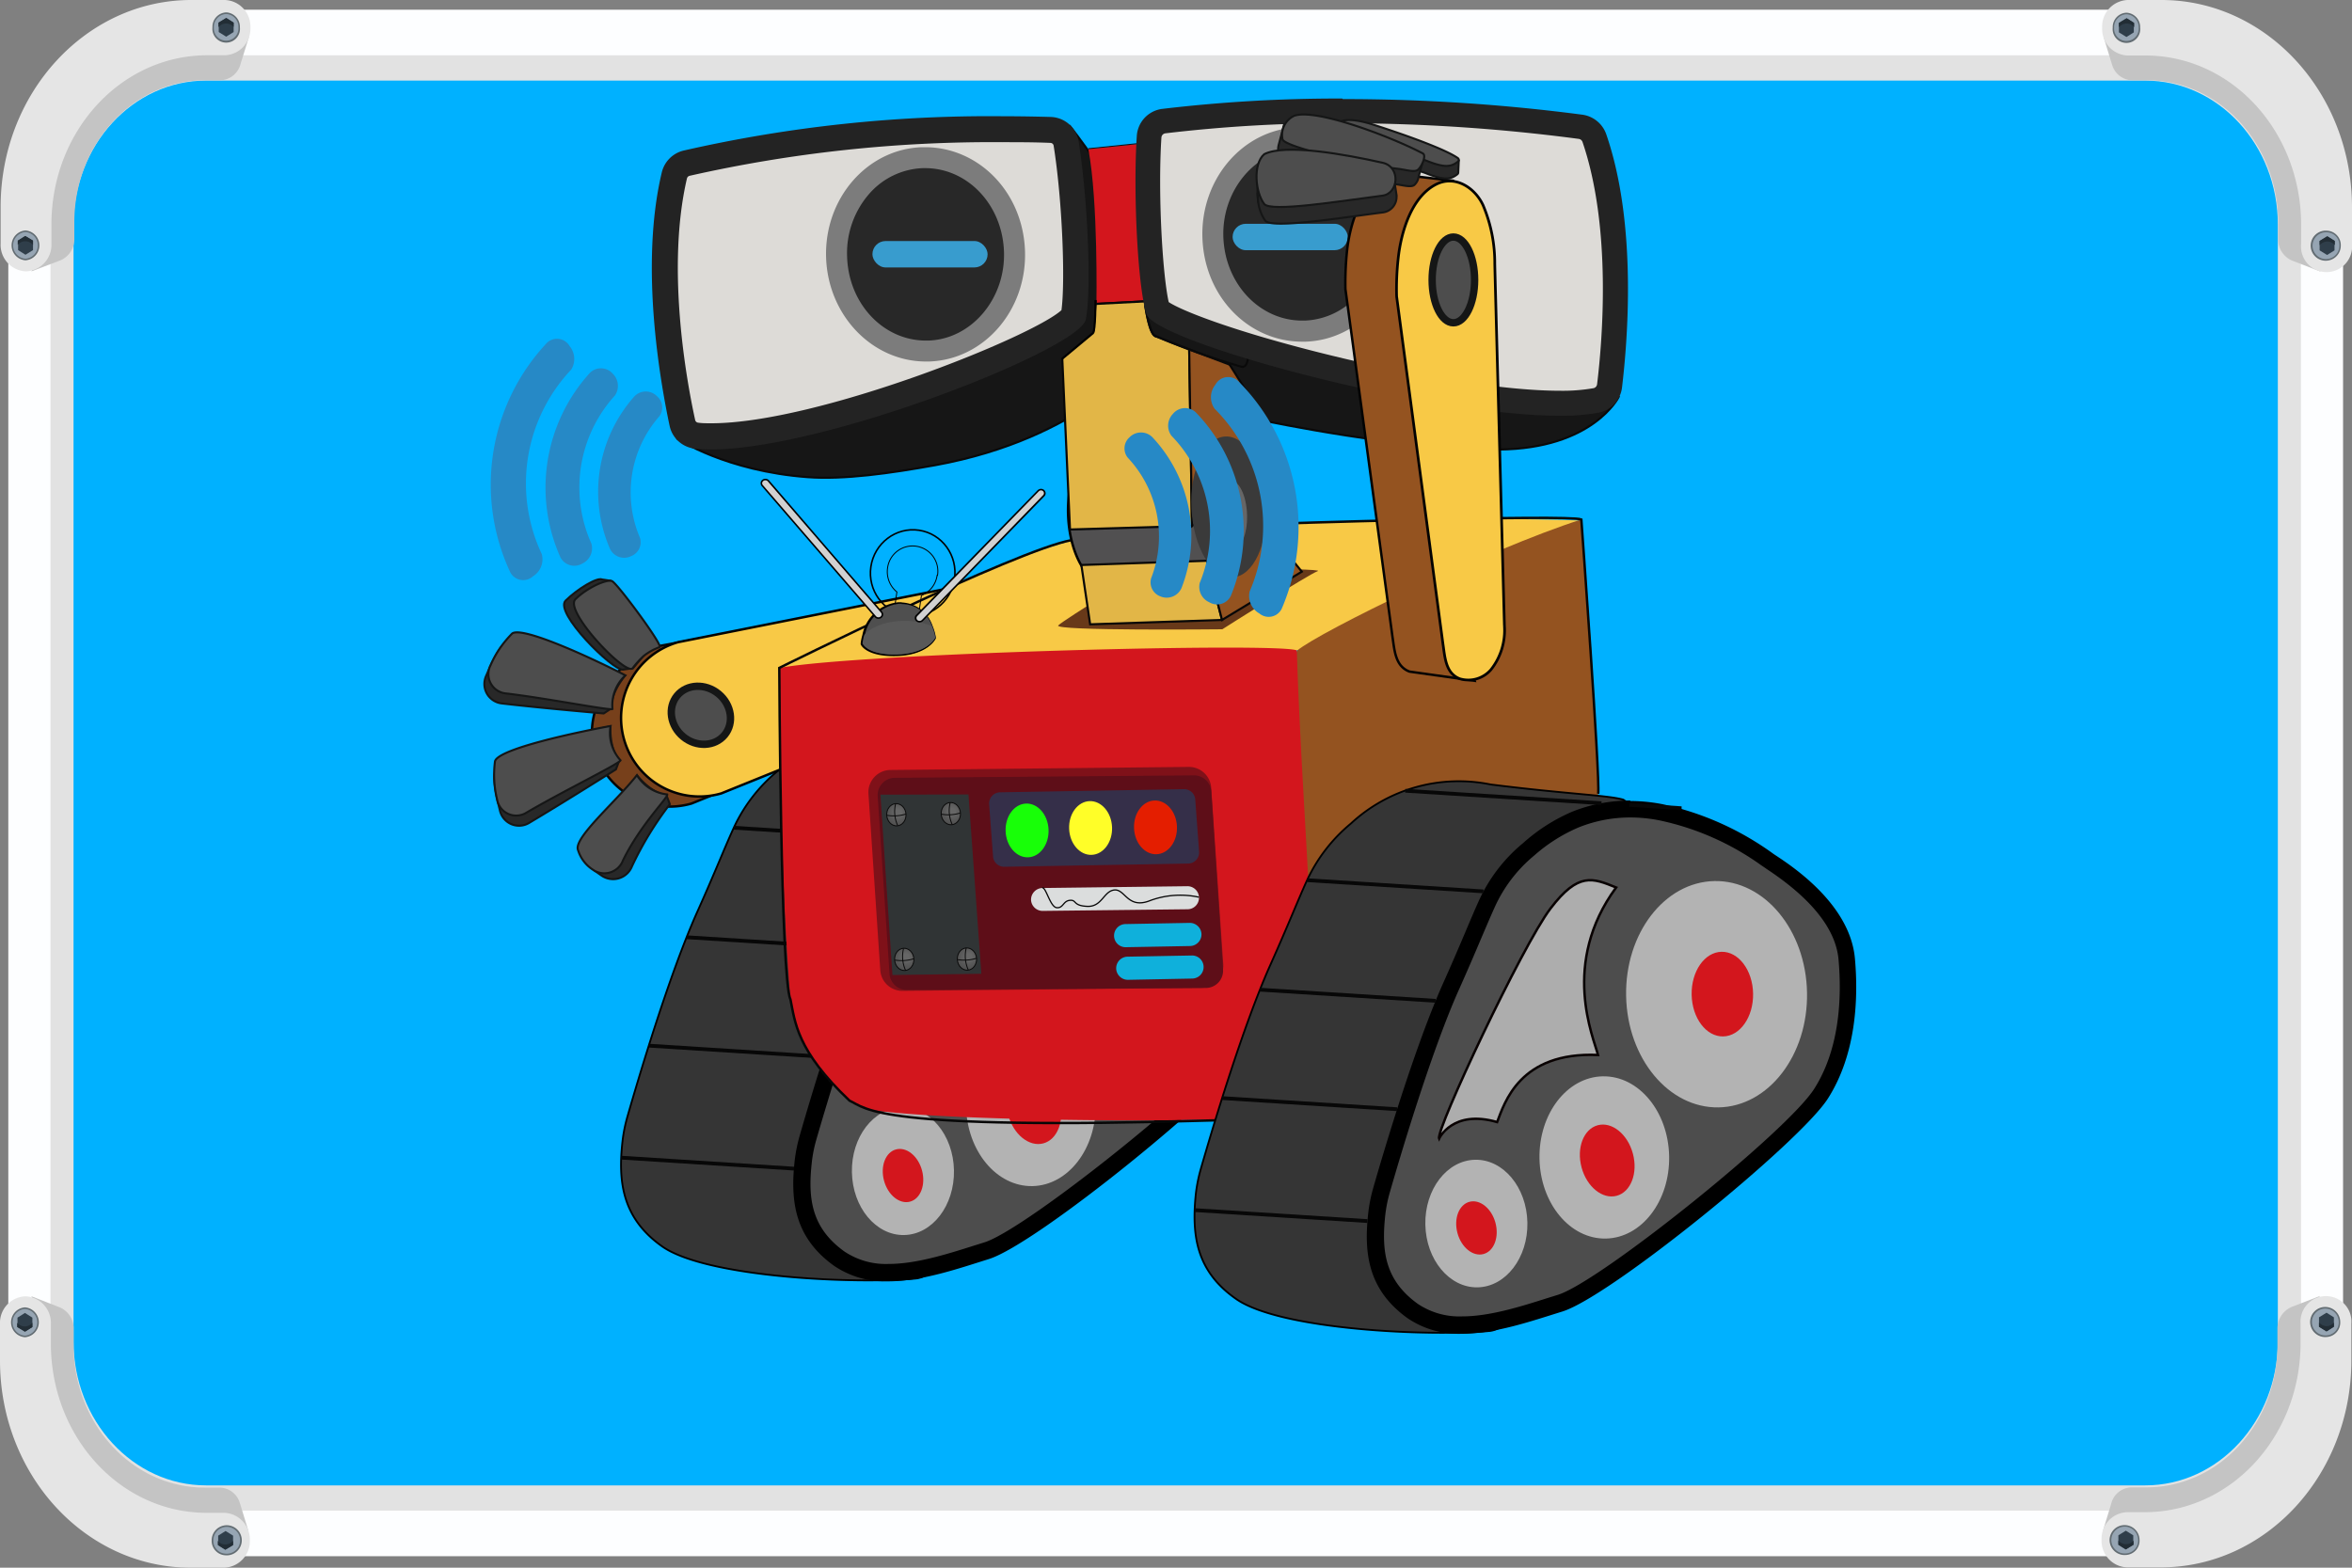 <svg id="Layer_1" data-name="Layer 1" xmlns="http://www.w3.org/2000/svg" xmlns:xlink="http://www.w3.org/1999/xlink" viewBox="0 0 300 200"><rect x="0" y="0" width="300" height="200" fill="#808080" stroke="none"/><defs><style>.cls-1{fill:#00b1ff;}.cls-2{fill:#e2e2e2;}.cls-3{fill:#fdfeff;}.cls-4{fill:#41b9fa;}.cls-5{fill:#c4c4c4;}.cls-6{fill:#e5e5e5;}.cls-7{fill:#626c72;}.cls-8{fill:#96a5b3;}.cls-9{fill:#2f3e4a;}.cls-10{fill:#222d35;}.cls-11{fill:#353535;stroke-width:0.23px;}.cls-11,.cls-25,.cls-27,.cls-35,.cls-58,.cls-59{stroke:#000;}.cls-11,.cls-25,.cls-27{stroke-linejoin:round;}.cls-12,.cls-20,.cls-21{fill:#4d4d4d;}.cls-13{fill:#b3b3b3;}.cls-14{fill:#d3161d;}.cls-15{fill:#adadad;stroke:#080000;stroke-width:0.31px;}.cls-15,.cls-16,.cls-17,.cls-18,.cls-19,.cls-20,.cls-21,.cls-26,.cls-28,.cls-30,.cls-31,.cls-35,.cls-39,.cls-49,.cls-50,.cls-51,.cls-52,.cls-53,.cls-54,.cls-56,.cls-57,.cls-58,.cls-59,.cls-63{stroke-miterlimit:10;}.cls-16,.cls-31,.cls-35,.cls-39,.cls-50,.cls-54,.cls-58,.cls-59,.cls-63{fill:none;}.cls-16,.cls-17,.cls-28,.cls-30,.cls-39,.cls-54{stroke:#070707;}.cls-16{stroke-width:0.48px;}.cls-17{fill:#77401b;}.cls-17,.cls-18,.cls-39,.cls-56{stroke-width:0.31px;}.cls-18,.cls-22,.cls-57{fill:#f8c946;}.cls-18,.cls-56,.cls-57{stroke:#020202;}.cls-19,.cls-36{fill:#282828;}.cls-19,.cls-20,.cls-21{stroke:#151616;}.cls-19,.cls-20{stroke-width:0.26px;}.cls-21{stroke-width:0.94px;}.cls-23{fill:#683919;}.cls-24,.cls-30,.cls-56{fill:#945320;}.cls-25{fill:#515051;stroke-width:0.31px;}.cls-26,.cls-29{fill:#161616;}.cls-26,.cls-31,.cls-49,.cls-50,.cls-51,.cls-52,.cls-53,.cls-63{stroke:#0a0a0a;}.cls-26,.cls-27,.cls-28,.cls-30,.cls-31,.cls-35{stroke-width:0.27px;}.cls-27{fill:#8e8a8b;}.cls-28{fill:#e2b647;}.cls-32{fill:#dddbd7;}.cls-33{fill:#232323;}.cls-34{fill:#3a3a3a;}.cls-37{fill:#7c7c7c;}.cls-38{fill:#666;}.cls-40{fill:#7f1119;}.cls-41{fill:#5e0e18;}.cls-42{fill:#352f49;}.cls-43{fill:#e41e00;}.cls-44{fill:#fffe28;}.cls-45{fill:#18ff08;}.cls-46{fill:#dbdddd;}.cls-47{fill:#0fb0db;}.cls-48{fill:#303435;}.cls-49,.cls-50,.cls-51,.cls-52,.cls-53{stroke-width:0.12px;}.cls-49{fill:url(#radial-gradient);}.cls-51{fill:url(#radial-gradient-2);}.cls-52{fill:url(#radial-gradient-3);}.cls-53{fill:url(#radial-gradient-4);}.cls-54{stroke-width:0.16px;}.cls-55{fill:#389cce;}.cls-57{stroke-width:0.34px;}.cls-58{stroke-width:0.2px;}.cls-59{stroke-width:0.12px;}.cls-60{fill:#4f4f4f;}.cls-61{fill:#595959;}.cls-62{fill:#d1d1d1;}.cls-63{stroke-width:0.12px;}.cls-64{fill:#2689c6;}</style><radialGradient id="radial-gradient" cx="135.79" cy="44.41" r="1.97" gradientTransform="matrix(-0.97, 0, 0, 0.97, 246.29, 60.6)" gradientUnits="userSpaceOnUse"><stop offset="0.2" stop-color="#666"/><stop offset="0.57" stop-color="#585858"/><stop offset="1" stop-color="#4d4d4d"/></radialGradient><radialGradient id="radial-gradient-2" cx="127.81" cy="63.91" r="1.97" gradientTransform="matrix(-0.97, 0, 0, 0.97, 247.53, 60.04)" xlink:href="#radial-gradient"/><radialGradient id="radial-gradient-3" cx="136.02" cy="63.43" r="1.97" gradientTransform="matrix(-0.97, 0, 0, 0.97, 247.52, 60.58)" xlink:href="#radial-gradient"/><radialGradient id="radial-gradient-4" cx="128.65" cy="44.74" r="1.97" gradientTransform="matrix(-0.97, 0, 0, 0.97, 246.29, 60.14)" xlink:href="#radial-gradient"/></defs><title>wait</title><path class="cls-1" d="M26.28,192.56c-10.87,0-19.72-9.61-19.72-21.42V28.64c0-11.82,8.85-21.43,19.72-21.43H273.65c10.87,0,19.71,9.61,19.71,21.43v142.5c0,11.81-8.84,21.42-19.71,21.42Z"/><path class="cls-2" d="M273.64,10.28c9.32,0,16.9,8.23,16.9,18.36v142.5c0,10.12-7.58,18.36-16.9,18.36H26.28c-9.32,0-16.9-8.24-16.9-18.36V28.64c0-10.13,7.58-18.36,16.9-18.36H273.64m0-6.13H26.28c-12.43,0-22.54,11-22.54,24.49v142.5c0,13.5,10.11,24.49,22.54,24.49H273.64c12.43,0,22.54-11,22.54-24.49V28.64c0-13.51-10.11-24.49-22.54-24.49"/><path class="cls-3" d="M273.65,1.24H26.28c-13.87,0-25.22,12.33-25.22,27.4v142.5c0,15.07,11.35,27.4,25.22,27.4H273.65c13.86,0,25.21-12.33,25.21-27.4V28.64c0-15.07-11.35-27.4-25.21-27.4m19.85,169.9a22.4,22.4,0,0,1-5.83,15.23,19,19,0,0,1-14,6.35H26.28a19,19,0,0,1-14-6.35,22.36,22.36,0,0,1-5.84-15.23V28.64A22.37,22.37,0,0,1,12.26,13.4a18.94,18.94,0,0,1,14-6.34H273.65a19,19,0,0,1,14,6.34,22.41,22.41,0,0,1,5.83,15.24Z"/><path class="cls-4" d="M30.73,8a3.52,3.52,0,0,1-.13.43Z"/><path class="cls-5" d="M31.76,4.7,30.73,8l-.13.43h0a2.74,2.74,0,0,1-2.51,1.81h-1.9C17,10.22,9.48,18.35,9.48,28.37v2.07a2.92,2.92,0,0,1-2,2.86h0L4,34.62l1-1.89a1.89,1.89,0,0,1-.2-.2A3.1,3.1,0,0,1,4,30.44V26.5C4,14.23,13.17,4.29,24.47,4.29h3.62A2.71,2.71,0,0,1,30.4,5.68Z"/><path class="cls-6" d="M31.94,3.52h0A3.39,3.39,0,0,1,28.7,7.05H26.44c-11,0-19.88,9.67-19.88,21.6V31.1a3.38,3.38,0,0,1-3.24,3.52A3.38,3.38,0,0,1,.08,31.1V26.42C.08,11.83,11,0,24.39,0H28.7a3.39,3.39,0,0,1,3.24,3.52"/><path class="cls-7" d="M3.25,29.4a1.91,1.91,0,0,1,0,3.81,1.91,1.91,0,0,1,0-3.81"/><path class="cls-8" d="M3.25,29.6a1.71,1.71,0,0,1,0,3.41,1.71,1.71,0,0,1,0-3.41"/><polygon class="cls-9" points="4.21 30.7 4.21 31.91 3.25 32.5 2.31 31.91 2.31 30.7 3.25 30.11 4.21 30.7"/><path class="cls-10" d="M4.21,30.7v.55a1.31,1.31,0,0,0-1-.47,1.2,1.2,0,0,0-.95.47V30.7l.94-.59Z"/><path class="cls-7" d="M28.85,1.58A1.84,1.84,0,0,1,30.6,3.49a1.76,1.76,0,1,1-3.5,0,1.84,1.84,0,0,1,1.75-1.91"/><path class="cls-8" d="M28.85,1.79a1.63,1.63,0,0,1,1.56,1.7,1.57,1.57,0,1,1-3.13,0,1.64,1.64,0,0,1,1.57-1.7"/><polygon class="cls-9" points="29.8 2.89 29.8 4.09 28.85 4.68 27.9 4.09 27.9 2.89 28.85 2.3 29.8 2.89"/><path class="cls-10" d="M29.8,2.89v.54A1.34,1.34,0,0,0,28.86,3a1.26,1.26,0,0,0-1,.47V2.89l1-.6Z"/><path class="cls-5" d="M268.32,4.73l1,3.28.14.43h0a2.72,2.72,0,0,0,2.51,1.8h1.9c9.23,0,16.71,8.13,16.71,18.16v2.06a2.94,2.94,0,0,0,2,2.87h0l3.41,1.32-1-1.9a1.21,1.21,0,0,0,.2-.19,3.07,3.07,0,0,0,.8-2.1V26.54c0-12.27-9.15-22.21-20.44-22.21H272a2.68,2.68,0,0,0-2.31,1.38Z"/><path class="cls-6" d="M268.13,3.56h0a3.39,3.39,0,0,0,3.25,3.52h2.26c11,0,19.87,9.67,19.87,21.6v2.46a3.26,3.26,0,1,0,6.49,0V26.46C300,11.86,289.11,0,275.69,0h-4.31a3.39,3.39,0,0,0-3.25,3.52"/><path class="cls-7" d="M296.82,29.43a1.92,1.92,0,1,0,1.75,1.91,1.84,1.84,0,0,0-1.75-1.91"/><path class="cls-8" d="M296.82,29.64a1.71,1.71,0,1,0,1.57,1.7,1.63,1.63,0,0,0-1.57-1.7"/><polygon class="cls-9" points="295.87 30.74 295.87 31.94 296.82 32.53 297.77 31.94 297.77 30.74 296.82 30.15 295.87 30.74"/><path class="cls-10" d="M295.87,30.74v.54a1.38,1.38,0,0,1,.94-.47,1.26,1.26,0,0,1,1,.47v-.54l-.95-.6Z"/><path class="cls-7" d="M271.23,1.62a1.83,1.83,0,0,0-1.75,1.91,1.76,1.76,0,1,0,3.5,0,1.84,1.84,0,0,0-1.75-1.91"/><path class="cls-8" d="M271.23,1.82a1.64,1.64,0,0,0-1.57,1.71,1.57,1.57,0,1,0,3.13,0,1.64,1.64,0,0,0-1.56-1.71"/><polygon class="cls-9" points="270.27 2.92 270.27 4.13 271.23 4.72 272.17 4.13 272.17 2.92 271.23 2.33 270.27 2.92"/><path class="cls-10" d="M270.27,2.93v.54a1.31,1.31,0,0,1,1-.47,1.2,1.2,0,0,1,.95.47V2.93l-.94-.6Z"/><path class="cls-5" d="M31.68,195.3l-1-3.28-.14-.43h0A2.73,2.73,0,0,0,28,189.78h-1.9c-9.23,0-16.71-8.13-16.71-18.15v-2.07a2.92,2.92,0,0,0-2-2.86h0L4,165.37l1,1.9a1.26,1.26,0,0,0-.2.2,3,3,0,0,0-.8,2.09v3.94c0,12.27,9.15,22.21,20.44,22.21H28a2.69,2.69,0,0,0,2.31-1.39Z"/><path class="cls-6" d="M31.87,196.48h0A3.4,3.4,0,0,0,28.62,193H26.36c-11,0-19.87-9.67-19.87-21.6V168.9a3.39,3.39,0,0,0-3.25-3.52A3.38,3.38,0,0,0,0,168.9v4.68C0,188.17,10.89,200,24.31,200h4.31a3.4,3.4,0,0,0,3.25-3.52"/><path class="cls-7" d="M3.18,170.6a1.91,1.91,0,0,0,0-3.81,1.91,1.91,0,0,0,0,3.81"/><path class="cls-8" d="M3.18,170.4a1.71,1.71,0,0,0,0-3.41,1.71,1.71,0,0,0,0,3.41"/><polygon class="cls-9" points="4.13 169.3 4.13 168.1 3.18 167.5 2.23 168.1 2.23 169.3 3.18 169.89 4.13 169.3"/><path class="cls-10" d="M4.13,169.3v-.55a1.28,1.28,0,0,1-.94.47,1.22,1.22,0,0,1-1-.47v.55l1,.59Z"/><path class="cls-7" d="M28.77,198.42A1.92,1.92,0,1,0,27,196.51a1.84,1.84,0,0,0,1.75,1.91"/><path class="cls-8" d="M28.77,198.21a1.71,1.71,0,1,0-1.56-1.7,1.64,1.64,0,0,0,1.56,1.7"/><polygon class="cls-9" points="29.73 197.11 29.73 195.91 28.77 195.32 27.83 195.91 27.83 197.11 28.77 197.7 29.73 197.11"/><path class="cls-10" d="M29.73,197.11v-.54a1.38,1.38,0,0,1-.95.47,1.23,1.23,0,0,1-1-.47v.54l.94.6Z"/><path class="cls-5" d="M268.24,195.27l1-3.28.13-.44h0a2.74,2.74,0,0,1,2.51-1.8h1.9c9.23,0,16.71-8.13,16.71-18.16v-2.06a3,3,0,0,1,2-2.87h0l3.41-1.32-1,1.9a1.8,1.8,0,0,1,.2.19,3.12,3.12,0,0,1,.8,2.1v3.93c0,12.27-9.15,22.21-20.44,22.21h-3.63a2.7,2.7,0,0,1-2.31-1.38Z"/><path class="cls-6" d="M268.06,196.44h0a3.38,3.38,0,0,1,3.24-3.52h2.26c11,0,19.88-9.67,19.88-21.6v-2.46a3.25,3.25,0,1,1,6.48,0v4.69c0,14.59-10.88,26.41-24.31,26.41H271.3a3.38,3.38,0,0,1-3.24-3.52"/><path class="cls-7" d="M296.75,170.57a1.92,1.92,0,1,1,1.75-1.91,1.84,1.84,0,0,1-1.75,1.91"/><path class="cls-8" d="M296.75,170.36a1.71,1.71,0,1,1,1.56-1.7,1.64,1.64,0,0,1-1.56,1.7"/><polygon class="cls-9" points="295.79 169.26 295.79 168.06 296.75 167.47 297.69 168.06 297.69 169.26 296.75 169.85 295.79 169.26"/><path class="cls-10" d="M295.79,169.26v-.54a1.38,1.38,0,0,0,.95.47,1.23,1.23,0,0,0,.95-.47v.54l-.94.6Z"/><path class="cls-7" d="M271.15,198.38a1.91,1.91,0,1,1,1.75-1.91,1.83,1.83,0,0,1-1.75,1.91"/><path class="cls-8" d="M271.15,198.18a1.71,1.71,0,1,1,1.57-1.71,1.64,1.64,0,0,1-1.57,1.71"/><polygon class="cls-9" points="270.2 197.07 270.2 195.87 271.15 195.28 272.1 195.87 272.1 197.07 271.15 197.67 270.2 197.07"/><path class="cls-10" d="M270.2,197.08v-.55a1.28,1.28,0,0,0,.94.47,1.22,1.22,0,0,0,1-.47v.55l-1,.59Z"/><path class="cls-11" d="M79.4,145.61a19.23,19.23,0,0,1,.66-3.26c1.28-4.46,5.27-18,8.92-26.11,2.15-4.79,3.44-8.07,4.56-10.52a20.49,20.49,0,0,1,5.62-7.33,20.24,20.24,0,0,1,17.83-5c9.78,1.23,15,1.37,16.94,2,1.89,1.26,10.06,9.67,10.68,16.84.45,5.17.12,12.23-3.45,17.83s-17.94,32.43-24.35,33.05c-7.47.73-26.71-.1-32.37-4.11C79.37,155.41,78.82,150.77,79.4,145.61Z"/><path class="cls-12" d="M113.34,162.33a10.5,10.5,0,0,1-6.28-1.8c-4.59-3.25-5.16-7.3-4.59-12.38a18.47,18.47,0,0,1,.62-3.08c1.16-4,5.22-17.82,8.87-26,1.19-2.65,2.13-4.88,2.89-6.68.64-1.48,1.17-2.74,1.67-3.84a19.5,19.5,0,0,1,5.32-6.93,21.92,21.92,0,0,1,6-3.78,18.74,18.74,0,0,1,7-1.35,19.27,19.27,0,0,1,3.93.4,35.43,35.43,0,0,1,13.31,5.87l.72.48c6,4,9.27,8.16,9.64,12.39.42,4.82.19,11.72-3.29,17.16-3.66,5.73-27.61,25-33.28,26.72l-1.3.41C121,161.06,117,162.33,113.34,162.33Z"/><path d="M134.84,97.61h0a18.7,18.7,0,0,1,3.72.37,34.57,34.57,0,0,1,12.91,5.7l.48.33.25.17c5.74,3.79,8.82,7.69,9.16,11.58.41,4.65.19,11.29-3.12,16.48-3.48,5.45-27.31,24.59-32.69,26.26l-1.31.41c-3.47,1.1-7.4,2.34-10.9,2.34a9.48,9.48,0,0,1-5.65-1.6c-4.16-3-4.67-6.68-4.14-11.38a17.31,17.31,0,0,1,.58-2.9c1.16-4,5.2-17.75,8.82-25.83,1.19-2.66,2.14-4.89,2.9-6.69.63-1.47,1.16-2.74,1.65-3.82a18.54,18.54,0,0,1,5-6.55,20.94,20.94,0,0,1,5.7-3.6,17.4,17.4,0,0,1,6.61-1.27m0-2.17a20,20,0,0,0-7.43,1.42,23,23,0,0,0-6.26,4,20.48,20.48,0,0,0-5.62,7.32c-1.12,2.46-2.41,5.73-4.56,10.53-3.65,8.14-7.64,21.65-8.92,26.11a20.25,20.25,0,0,0-.66,3.26c-.57,5.16,0,9.79,5,13.39a11.6,11.6,0,0,0,6.9,2c4.31,0,9-1.63,12.86-2.84,6.14-1.91,30.29-21.56,33.87-27.16s3.9-12.67,3.45-17.84c-.62-7.17-8.46-12.09-10.36-13.36A37.54,37.54,0,0,0,139,95.85a21.47,21.47,0,0,0-4.15-.41Z"/><ellipse class="cls-13" cx="145.81" cy="120.15" rx="11.54" ry="14.44" transform="translate(-2.22 2.74) rotate(-1.07)"/><ellipse class="cls-13" cx="131.49" cy="140.97" rx="8.27" ry="10.35" transform="translate(-2.61 2.48) rotate(-1.07)"/><ellipse class="cls-13" cx="115.17" cy="149.42" rx="6.51" ry="8.14" transform="translate(-2.77 2.18) rotate(-1.07)"/><ellipse class="cls-14" cx="146.55" cy="120.13" rx="3.92" ry="5.4" transform="translate(-2.22 2.76) rotate(-1.07)"/><ellipse class="cls-14" cx="131.87" cy="141.37" rx="3.39" ry="4.66" transform="translate(-32.15 39.03) rotate(-15.03)"/><ellipse class="cls-14" cx="115.18" cy="149.97" rx="2.51" ry="3.45" transform="translate(-34.95 35) rotate(-15.03)"/><path class="cls-15" d="M110.43,138.57s1.71-3.76,7.4-2.11c.94-2.42,2.85-9,12.87-8.56-.56-2.2-4.81-11.68,2.31-21.37-3-1.21-4.81-2-8.38,2.69S110,137.45,110.43,138.57Z"/><line class="cls-16" x1="93.59" y1="105.6" x2="116.07" y2="107.03"/><line class="cls-16" x1="106.11" y1="94.19" x2="131.14" y2="95.78"/><polyline class="cls-16" points="134.71 96 141.35 96.43 141.35 96.43"/><line class="cls-16" x1="87.58" y1="119.57" x2="109.97" y2="120.99"/><line class="cls-16" x1="82.75" y1="133.4" x2="105.07" y2="134.82"/><line class="cls-16" x1="79.23" y1="147.69" x2="101.29" y2="149.09"/><path class="cls-17" d="M84,82.43l33.08-6.05c5.59-1.2,9.72-1.07,11.24,4.24h0c.91,5.32-1.73,6.49-6.71,8.4L88.21,102.51a10,10,0,0,1-12.4-6.88h0C74.29,90.32,78.66,84,84,82.43Z"/><path class="cls-18" d="M86.48,81.93l34.36-6.84c5.59-1.2,9.51,10.72,4.52,12.64L92,101.22a10,10,0,0,1-12.4-6.88h0A10.06,10.06,0,0,1,86.48,81.93Z"/><path class="cls-19" d="M78,90.36s-.27-1.68,1.71-4.14c-3.86-2-13.83-5.31-15.16-4.32-.91.67-1.77,2.51-2.52,4.27A2.5,2.5,0,0,0,64,89.74c5.1.6,13,1.28,13,1.28Z"/><path class="cls-20" d="M79.77,86.16c-3.86-2-13.11-6.33-14.44-5.34a13.22,13.22,0,0,0-2.77,4.07,2.47,2.47,0,0,0,1.92,3.57c5.1.59,13.26,2.2,13.64,2A5.21,5.21,0,0,1,79.77,86.16Z"/><path class="cls-19" d="M79,97s-1.23-1.17-1.14-4.33c-4.27.78-14.23,4.14-14.69,5.73-.32,1.09.11,3.07.58,4.93a2.5,2.5,0,0,0,3.68,1.69c4.42-2.62,11.13-6.86,11.13-6.86Z"/><path class="cls-20" d="M77.88,92.62c-4.26.78-14.27,2.9-14.74,4.49a13.15,13.15,0,0,0,.27,4.91,2.47,2.47,0,0,0,3.68,1.69C71.52,101.09,79,97.44,79.15,97A5.17,5.17,0,0,1,77.88,92.62Z"/><path class="cls-19" d="M85,101.44s-1.7-.06-3.72-2.49c-2.68,3.41-7.35,9-6.64,10.49.48,1,.51,1.18,2.09,2.26a2.59,2.59,0,0,0,3.88-1.18,42.64,42.64,0,0,1,4.83-7.92Z"/><path class="cls-20" d="M81.24,98.89c-2.68,3.41-8.21,8.09-7.5,9.59a4.52,4.52,0,0,0,1.85,2.45,2.55,2.55,0,0,0,3.88-1.18c2.25-4.6,5.78-8,5.64-8.4A5.16,5.16,0,0,1,81.24,98.89Z"/><path class="cls-19" d="M82.81,82.76l-2.07,2.49s-1.07.16-1.3.18c-1.33.09-8.81-7.32-7.29-8.81s4-3,4.66-2.69c.09,0,1.08.17,1.08.17S83.39,82.76,82.81,82.76Z"/><path class="cls-20" d="M84.11,82.57a7.13,7.13,0,0,0-2,1.11,11.74,11.74,0,0,0-1.42,1.57c-.86,1-8.81-7.32-7.29-8.81s4-2.59,4.67-2.3S84.78,82.58,84.11,82.57Z"/><ellipse class="cls-21" cx="89.4" cy="91.26" rx="3.54" ry="3.93" transform="translate(-37.9 102.01) rotate(-50.42)"/><path class="cls-22" d="M99.4,85.21S126.65,71,139,68.39c0,0,33.42-2.93,62.32-2C198,69,169.22,82.1,165.1,83.06S110.54,86.45,99.4,85.21Z"/><path class="cls-23" d="M155.91,80.28s11-7,12.17-7.42-21.66-.39-21.66-.39-10.73,6.6-11.44,7.32S155.91,80.28,155.91,80.28Z"/><path class="cls-24" d="M201.7,66.27s4.29,47.61,1.14,59.8c-3.46,3.14-27.66,15.1-35.52,15.36C166.25,136,163.42,87,165.45,83,168.3,80.6,189.84,70.08,201.7,66.27Z"/><path class="cls-14" d="M99.4,85.21s-.07,24.41,1.42,42.27c.58,6.88,7.43,13.36,8.56,13.58,2.6,2.22,61.69,2.67,65,.23a19.19,19.19,0,0,1-6.85-14.36c-.31-11.87-1.67-29.57-2.12-43.95C163.27,81.94,109.72,83.31,99.4,85.21Z"/><path class="cls-25" d="M156.28,55.67l.94,18-15.73,1c-2.64.14-5-3.77-5.24-8.73s1.67-9.1,4.3-9.24A3.35,3.35,0,0,1,143,57.77Z"/><path class="cls-26" d="M86.45,56S92.59,60.1,103,60.87c4.61.35,10.58-.49,16.32-1.53,18.68-3.4,26.54-13.62,26.54-13.62s-1.92-12.89-2.39-17.22-7-12.4-7-12.4Z"/><path class="cls-26" d="M206.45,50.66s-3.25,6.59-15.3,6.69-29.79-3.65-29.79-3.65l-11.73-14Z"/><path class="cls-14" d="M138.82,19l6.13-.63.9,20.12-6,.31S140.09,25.73,138.82,19Z"/><polygon class="cls-27" points="139.87 38.77 144.08 43.91 148.35 43.69 145.85 38.46 139.87 38.77"/><polygon class="cls-28" points="135.19 39.01 151.58 38.16 152.04 67.1 136.48 67.55 135.19 39.01"/><path class="cls-29" d="M139.88,38.6l-.25,3.48a.58.58,0,0,1-.22.42l-4,3.33a.59.59,0,0,1-1-.34l-.19-1a.58.58,0,0,1,.14-.52l4.49-5.85A.6.6,0,0,1,139.88,38.6Z"/><polygon class="cls-30" points="161.36 53.7 160.14 60.29 152.04 67.1 151.58 38.16 161.36 53.7"/><path class="cls-26" d="M146.08,39s.45,3.31,1.17,3.8a93.31,93.31,0,0,0,11.14,4c1.09.1.75-2.4.75-2.4Z"/><path class="cls-31" d="M146.08,39s.55,4,1.46,3.95c1.1.48,9.33,3.58,9.33,3.58"/><path class="cls-32" d="M199,51.43c-16.87,0-48.65-9-51.27-12-1-3.49-1.58-14.87-1.11-22a2.15,2.15,0,0,1,1.88-2,188,188,0,0,1,22.75-1.31,233.07,233.07,0,0,1,30.4,2,2.17,2.17,0,0,1,1.75,1.47c3.82,11.23,2.62,25.83,1.93,31.58a2.15,2.15,0,0,1-1.7,1.85,24.4,24.4,0,0,1-4.62.37Z"/><path class="cls-33" d="M171.2,15.72a230.15,230.15,0,0,1,30.18,2,.6.6,0,0,1,.48.42c3.72,10.92,2.54,25.24,1.85,30.88a.58.58,0,0,1-.44.5,23,23,0,0,1-4.32.33c-6.84,0-18-1.74-29.76-4.65-11.38-2.81-18.32-5.47-20.12-6.66-.8-3.57-1.39-13.91-.93-21a.58.58,0,0,1,.5-.53,186.88,186.88,0,0,1,22.56-1.3m0-3.14a190.13,190.13,0,0,0-22.94,1.32A3.71,3.71,0,0,0,145,17.34c-.47,7.13.1,19.09,1.22,22.7s36,13,52.73,13a26.09,26.09,0,0,0,4.94-.39,3.73,3.73,0,0,0,3-3.21c.67-5.6,2-20.67-2-32.28a3.77,3.77,0,0,0-3-2.52,234,234,0,0,0-30.61-2Z"/><polygon class="cls-28" points="137.93 72.08 139.05 79.65 155.87 79.09 153.94 71.54 137.93 72.08"/><polygon class="cls-30" points="161.43 67.26 166.05 72.93 155.87 79.09 153.94 71.54 161.43 67.26"/><ellipse class="cls-34" cx="156.75" cy="64.66" rx="4.78" ry="9" transform="translate(-3.15 8.25) rotate(-2.98)"/><path class="cls-35" d="M139.73,38.28s0,3.93-.32,4.22l-4,3.33"/><path class="cls-32" d="M90.72,55.69a17.89,17.89,0,0,1-1.87-.09A2,2,0,0,1,87.05,54c-1.23-5.66-3.79-20.07-1-31.59a2.07,2.07,0,0,1,1.55-1.57,176.7,176.7,0,0,1,40.29-4.33c2,0,4.12,0,6.18.08a2.07,2.07,0,0,1,2,1.74c1.11,6.93,1.61,18.53.95,22C134.77,43.68,104.63,55.69,90.72,55.69Z"/><path class="cls-33" d="M127.86,14.83v3.31c2,0,4.08,0,6.13.09a.42.42,0,0,1,.4.34c1.12,7,1.5,17.39,1,21C131.62,43,104.25,54,90.72,54c-.62,0-1.19,0-1.7-.08a.43.43,0,0,1-.35-.33C87.46,48.08,85,34,87.62,22.77a.47.47,0,0,1,.33-.34,175,175,0,0,1,39.91-4.29V14.83m0,0a175.32,175.32,0,0,0-40.67,4.38A3.76,3.76,0,0,0,84.41,22c-2.85,11.94-.17,26.81,1,32.33a3.7,3.7,0,0,0,3.24,2.91,18.7,18.7,0,0,0,2,.1c14.64,0,47.06-12.79,47.84-16.58s.22-15.66-.91-22.71a3.72,3.72,0,0,0-3.57-3.13c-2.13-.06-4.21-.09-6.22-.09Z"/><path class="cls-36" d="M166.13,42.24c-6.17,0-11.18-5.25-11.4-12a12.81,12.81,0,0,1,3.06-8.87,10.86,10.86,0,0,1,7.87-3.84H166c6.16,0,11.17,5.26,11.4,12a12.82,12.82,0,0,1-3.07,8.87,10.81,10.81,0,0,1-7.86,3.84Z"/><path class="cls-37" d="M166,18.9h0c5.44,0,9.86,4.69,10.06,10.67a11.44,11.44,0,0,1-2.74,7.94,9.48,9.48,0,0,1-6.9,3.39h-.31c-5.44,0-9.86-4.68-10.07-10.66s4.12-11.15,9.64-11.33H166m0-2.67h-.41c-7,.24-12.47,6.55-12.22,14.1s5.91,13.25,12.74,13.25h.4c7-.23,12.48-6.54,12.22-14.09S172.84,16.23,166,16.23Z"/><path class="cls-36" d="M118.09,44.79c-6.17,0-11.18-5.25-11.4-11.95s4.67-12.51,10.93-12.72H118c6.17,0,11.17,5.25,11.4,12a12.82,12.82,0,0,1-3.06,8.87,10.86,10.86,0,0,1-7.87,3.85Z"/><path class="cls-37" d="M118,21.45h0c5.44,0,9.86,4.69,10.06,10.67s-4.12,11.14-9.64,11.33h-.31c-5.44,0-9.86-4.69-10.06-10.67a11.5,11.5,0,0,1,2.73-7.95,9.55,9.55,0,0,1,6.91-3.38H118m0-2.67h-.4c-7,.23-12.48,6.54-12.23,14.09.25,7.4,5.91,13.25,12.74,13.25h.4c7-.23,12.48-6.54,12.23-14.09S124.8,18.78,118,18.78Z"/><ellipse class="cls-38" cx="157.13" cy="65.13" rx="2.08" ry="4.49" transform="matrix(1, -0.03, 0.03, 1, -2.1, 5.31)"/><path class="cls-39" d="M136.62,68.92c-7,1.28-37.22,16.29-37.22,16.29s.17,39.84,1.42,42.27c.59,2.88.77,6.52,7.53,12.93,2.18,1,3.12,3.84,46.65,2.52"/><path class="cls-39" d="M161.47,66.85s38.6-1.26,40.23-.58c0,0,2.42,33.05,2.15,35"/><path class="cls-40" d="M151.63,97.84l-38.06.39a2.84,2.84,0,0,0-2.8,3l1.51,22.54a2.82,2.82,0,0,0,2.85,2.64l38.1-.38a2.84,2.84,0,0,0,2.8-3l-1.54-22.54A2.85,2.85,0,0,0,151.63,97.84Z"/><path class="cls-41" d="M152.28,98.92l-38.15.31a2.21,2.21,0,0,0-2.18,2.35l1.51,22.66a2.2,2.2,0,0,0,2.22,2.05l38.14-.25a2.2,2.2,0,0,0,2.18-2.35L154.5,101A2.2,2.2,0,0,0,152.28,98.92Z"/><path class="cls-42" d="M128.11,110.58l23.47-.41a1.42,1.42,0,0,0,1.37-1.45l-.49-6.67a1.42,1.42,0,0,0-1.46-1.37l-23.46.4a1.43,1.43,0,0,0-1.38,1.46l.5,6.66A1.42,1.42,0,0,0,128.11,110.58Z"/><ellipse class="cls-43" cx="147.39" cy="105.54" rx="2.74" ry="3.43" transform="translate(-4.33 6.33) rotate(-2.42)"/><ellipse class="cls-44" cx="139.11" cy="105.62" rx="2.74" ry="3.43" transform="translate(-4.34 5.98) rotate(-2.42)"/><ellipse class="cls-45" cx="131.01" cy="105.93" rx="2.74" ry="3.43" transform="translate(-4.36 5.64) rotate(-2.42)"/><path class="cls-46" d="M133,116.21,151.5,116a1.46,1.46,0,0,0,1.43-1.51h0a1.47,1.47,0,0,0-1.51-1.43l-18.48.23a1.49,1.49,0,0,0-1.43,1.52h0A1.48,1.48,0,0,0,133,116.21Z"/><path class="cls-47" d="M143.89,125l8.2-.16a1.47,1.47,0,0,0,1.43-1.51h0a1.47,1.47,0,0,0-1.51-1.43l-8.21.15a1.48,1.48,0,0,0-1.43,1.52h0A1.49,1.49,0,0,0,143.89,125Z"/><path class="cls-47" d="M143.61,120.84l8.21-.15a1.49,1.49,0,0,0,1.43-1.52h0a1.49,1.49,0,0,0-1.52-1.43l-8.2.15a1.48,1.48,0,0,0-1.43,1.52h0A1.47,1.47,0,0,0,143.61,120.84Z"/><polygon class="cls-48" points="123.53 101.35 112.3 101.38 113.83 124.39 125.17 124.23 123.53 101.35"/><ellipse class="cls-49" cx="114.34" cy="103.93" rx="1.23" ry="1.42" transform="translate(-6.66 7.84) rotate(-3.81)"/><path class="cls-50" d="M114.24,102.52a4.29,4.29,0,0,0,.27,2.82"/><path class="cls-50" d="M115.56,103.85a5.1,5.1,0,0,1-2.44.16"/><ellipse class="cls-51" cx="123.34" cy="122.34" rx="1.23" ry="1.42" transform="translate(-7.86 8.48) rotate(-3.81)"/><path class="cls-50" d="M123.25,120.92a4.3,4.3,0,0,0,.26,2.83"/><path class="cls-50" d="M124.56,122.25a5.19,5.19,0,0,1-2.44.17"/><ellipse class="cls-52" cx="115.35" cy="122.39" rx="1.23" ry="1.42" transform="translate(-7.89 7.94) rotate(-3.81)"/><path class="cls-50" d="M115.25,121a4.32,4.32,0,0,0,.27,2.83"/><path class="cls-50" d="M116.57,122.31a5.19,5.19,0,0,1-2.44.17"/><ellipse class="cls-53" cx="121.29" cy="103.79" rx="1.23" ry="1.42" transform="translate(-6.64 8.3) rotate(-3.81)"/><path class="cls-50" d="M121.2,102.38a4.27,4.27,0,0,0,.26,2.82"/><path class="cls-50" d="M122.51,103.71a5.1,5.1,0,0,1-2.44.16"/><path class="cls-54" d="M152.93,114.46a11.16,11.16,0,0,0-6.17.41c-2.92,1.2-3.23-1.46-4.61-1.33s-1.57,2.17-3.46,2.09-1.32-.84-2.21-.77-.83,1-1.68.94-1.37-2.64-1.86-2.54"/><path class="cls-11" d="M152.53,152.3a20.25,20.25,0,0,1,.66-3.26c1.28-4.46,5.27-18,8.92-26.11,2.15-4.8,3.44-8.07,4.56-10.53a20.66,20.66,0,0,1,5.62-7.32,20.25,20.25,0,0,1,17.84-5c9.77,1.23,15,1.37,16.93,1.94,1.9,1.27,10.06,9.68,10.69,16.85.45,5.17.12,12.23-3.46,17.83S196.35,169.18,190,169.8c-7.48.72-26.72-.1-32.37-4.11C152.5,162.1,152,157.46,152.53,152.3Z"/><path class="cls-12" d="M186.47,169a10.44,10.44,0,0,1-6.27-1.8c-4.6-3.25-5.16-7.3-4.6-12.38a19.54,19.54,0,0,1,.62-3.08c1.16-4,5.22-17.82,8.87-26,1.19-2.64,2.13-4.87,2.89-6.66.63-1.5,1.17-2.76,1.67-3.86a19.52,19.52,0,0,1,5.33-6.93,21.84,21.84,0,0,1,6-3.78,18.59,18.59,0,0,1,7-1.35,19.34,19.34,0,0,1,3.93.4,35.44,35.44,0,0,1,13.3,5.87l.72.48c6,4,9.28,8.16,9.64,12.39.42,4.82.19,11.71-3.29,17.16-3.66,5.73-27.6,25-33.27,26.71l-1.31.42C194.16,167.75,190.14,169,186.47,169Z"/><path d="M208,104.29h0a18.69,18.69,0,0,1,3.71.38,34.49,34.49,0,0,1,12.91,5.7l.49.33.24.17c5.74,3.79,8.83,7.69,9.16,11.58.41,4.65.2,11.29-3.12,16.48-3.48,5.45-27.31,24.59-32.68,26.26l-1.32.41c-3.46,1.1-7.39,2.34-10.9,2.34a9.5,9.5,0,0,1-5.65-1.6c-4.16-3-4.66-6.68-4.14-11.38a17.36,17.36,0,0,1,.59-2.9c1.15-4,5.19-17.75,8.81-25.83,1.19-2.66,2.14-4.89,2.9-6.69.63-1.47,1.17-2.74,1.66-3.82a18.31,18.31,0,0,1,5-6.55,21,21,0,0,1,5.69-3.61,17.61,17.61,0,0,1,6.62-1.27m0-2.16a20,20,0,0,0-7.43,1.42,22.84,22.84,0,0,0-6.26,4,20.51,20.51,0,0,0-5.63,7.32c-1.11,2.45-2.41,5.73-4.56,10.53-3.64,8.13-7.64,21.64-8.92,26.11a19.2,19.2,0,0,0-.65,3.26c-.58,5.16,0,9.79,5,13.39a11.62,11.62,0,0,0,6.9,2c4.31,0,8.95-1.63,12.86-2.84,6.15-1.91,30.29-21.56,33.87-27.17s3.91-12.66,3.45-17.83c-.62-7.17-8.46-12.1-10.36-13.36a37.45,37.45,0,0,0-14.17-6.36,21.44,21.44,0,0,0-4.14-.41Z"/><ellipse class="cls-13" cx="218.95" cy="126.84" rx="11.54" ry="14.44" transform="translate(-2.33 4.11) rotate(-1.07)"/><ellipse class="cls-13" cx="204.63" cy="147.66" rx="8.27" ry="10.35" transform="translate(-2.72 3.85) rotate(-1.07)"/><ellipse class="cls-13" cx="188.31" cy="156.1" rx="6.51" ry="8.14" transform="translate(-2.88 3.54) rotate(-1.07)"/><ellipse class="cls-14" cx="219.69" cy="126.82" rx="3.92" ry="5.4" transform="translate(-2.33 4.13) rotate(-1.07)"/><ellipse class="cls-14" cx="205" cy="148.06" rx="3.39" ry="4.66" transform="translate(-31.38 58.22) rotate(-15.03)"/><ellipse class="cls-14" cx="188.32" cy="156.66" rx="2.51" ry="3.45" transform="translate(-34.18 54.19) rotate(-15.03)"/><path class="cls-15" d="M183.56,145.26s1.71-3.76,7.4-2.11c.94-2.42,2.85-9,12.87-8.56-.56-2.2-4.81-11.68,2.31-21.37-3-1.21-4.81-2-8.38,2.69S183.12,144.14,183.56,145.26Z"/><line class="cls-16" x1="166.72" y1="112.29" x2="189.21" y2="113.72"/><line class="cls-16" x1="179.24" y1="100.88" x2="204.27" y2="102.47"/><polyline class="cls-16" points="207.84 102.69 214.48 103.11 214.49 103.11"/><line class="cls-16" x1="160.71" y1="126.26" x2="183.11" y2="127.68"/><line class="cls-16" x1="155.89" y1="140.09" x2="178.2" y2="141.51"/><line class="cls-16" x1="152.37" y1="154.38" x2="174.42" y2="155.78"/><rect class="cls-55" x="157.22" y="28.55" width="14.69" height="3.37" rx="1.68"/><rect class="cls-55" x="111.28" y="30.75" width="14.69" height="3.37" rx="1.68"/><path class="cls-56" d="M183.91,27.91l-.29-.07a22.48,22.48,0,0,1,.6,4.89c.08,3.55,1.23,46.09,1.23,46.19a10.37,10.37,0,0,1-.1,1.83l.49-.44,2.25,6.54-7.09-1-1.21-.17c-1.86-.68-1.92-2.8-2.18-4.45l-6-44.35a39.1,39.1,0,0,1,.2-4.84c.35-3.3,1.7-8,5-9.52a4,4,0,0,1,1.11-.32h0l1.67.19,5.7.66Z"/><path class="cls-57" d="M178.14,37.81a35.49,35.49,0,0,1,.2-4.84c.35-3.31,1.7-8,5-9.53,2.39-1.08,4.83.57,5.83,2.75a18.93,18.93,0,0,1,1.49,7.46c.08,3.55,1.23,46.09,1.23,46.19a8.07,8.07,0,0,1-1.74,5.62,3.82,3.82,0,0,1-3.93,1.14c-1.85-.68-1.92-2.8-2.17-4.45Z"/><path class="cls-19" d="M160.5,25.86a7.12,7.12,0,0,1-.1-1.3Z"/><path class="cls-19" d="M186.07,20.53,186,22a.28.28,0,0,1-.1.22c-.86.69-1.7.81-4.07-.14-.75-.3-12.2-3.66-11.3-4.7s3.65-.13,3.87-.09A93.12,93.12,0,0,1,184.44,21Z"/><path class="cls-19" d="M181.44,20.76l-.28,1-.32,1.2h0a1.85,1.85,0,0,1-.43.63c-.45.38-1.52,0-2.67-.12-5.11-.6-14.35-2.8-14.62-3.74a2.41,2.41,0,0,1,0-1.33l.63-2.39.39.9a2.12,2.12,0,0,1,.42-.22c2.59-1,11.45,2.3,15.88,4.51Z"/><path class="cls-20" d="M170.61,15.79c.9-1,3.65-.13,3.87-.09s9.26,2.89,11.48,4.48a.28.28,0,0,1,0,.44c-.87.69-1.7.82-4.08-.14C181.15,20.18,169.71,16.82,170.61,15.79Z"/><path class="cls-20" d="M181.46,19.56c-4.21-2.2-13.71-5.78-16.4-4.78a2.69,2.69,0,0,0-1.47,3c.26.94,9.5,3.14,14.61,3.74,1.15.13,2.22.51,2.67.13S182,19.82,181.46,19.56Z"/><path class="cls-19" d="M178.12,24.88a2,2,0,0,1-1.65,2.21c-5.46.69-14.26,2.13-15.09,1.06a5.31,5.31,0,0,1-.88-2.28h0l-.1-1.3V21.62l17.29.42.44,2.84Z"/><path class="cls-20" d="M176.34,20.76c-4.77-1.07-12.4-2.46-15.09-1.09-1.47,1.29-1.13,4.88,0,6.35.83,1.08,9.64-.36,15.09-1.06C178.38,24.7,178.72,21.29,176.34,20.76Z"/><path class="cls-19" d="M160.5,25.87Z"/><ellipse class="cls-58" cx="116.43" cy="73.09" rx="5.5" ry="5.39" transform="translate(27.1 177.59) rotate(-81.6)"/><path class="cls-59" d="M119.53,73.4a3.26,3.26,0,0,1-2,2.57l-.41,2.78L114,78.28l.4-2.76a3.33,3.33,0,0,1-1.19-3.06,3.22,3.22,0,1,1,6.37.94Z"/><path class="cls-60" d="M114,83.59c-3.49,0-4.06-1.4-4.09-1.46a5.56,5.56,0,0,1,.22-1.13,5.06,5.06,0,0,1,4.42-4l.41,0a4.21,4.21,0,0,1,4,2.86,6.23,6.23,0,0,1,.43,1.52c-.05.15-1.08,2.25-5.31,2.25Z"/><path d="M115,77.06a4.1,4.1,0,0,1,3.87,2.8,6.63,6.63,0,0,1,.43,1.49s-1,2.14-5.21,2.14h0c-3.46,0-4-1.4-4-1.4a6.24,6.24,0,0,1,.22-1.06,5,5,0,0,1,4.33-4l.4,0m0-.2-.41,0A5.16,5.16,0,0,0,110,81a6.24,6.24,0,0,0-.22,1.09v.1c0,.06.62,1.5,4.18,1.52h0c4.29,0,5.35-2.16,5.39-2.25l0-.11a6.71,6.71,0,0,0-.44-1.55A4.3,4.3,0,0,0,115,76.86Z"/><path class="cls-61" d="M119.27,81.35s-1,2.16-5.26,2.14c-3.46,0-4-1.4-4-1.4a6.24,6.24,0,0,1,.22-1.06c.89-1.07,2.86-1.82,5.15-1.82a8.84,8.84,0,0,1,3.45.65A6.63,6.63,0,0,1,119.27,81.35Z"/><path class="cls-62" d="M117.28,79.31a.5.5,0,0,1-.33-.12.45.45,0,0,1,0-.67L132.4,62.61a.54.54,0,0,1,.37-.15.5.5,0,0,1,.33.12.47.47,0,0,1,.17.33.43.43,0,0,1-.13.34L117.66,79.16A.56.56,0,0,1,117.28,79.31Z"/><path d="M132.77,62.56a.41.41,0,0,1,.27.1.35.35,0,0,1,0,.52L117.59,79.09a.43.43,0,0,1-.31.12.41.41,0,0,1-.27-.1.36.36,0,0,1,0-.52l15.49-15.91a.42.42,0,0,1,.3-.12m0-.2a.67.67,0,0,0-.45.18L116.84,78.45a.53.53,0,0,0-.16.41.57.57,0,0,0,.21.41.62.62,0,0,0,.39.14.67.67,0,0,0,.45-.18l15.48-15.91a.53.53,0,0,0,.16-.41.6.6,0,0,0-.2-.41.65.65,0,0,0-.4-.14Z"/><path class="cls-62" d="M112.05,78.85a.53.53,0,0,1-.4-.17L97.23,62a.42.42,0,0,1-.11-.35.43.43,0,0,1,.19-.32.48.48,0,0,1,.31-.1.51.51,0,0,1,.39.17l14.43,16.73a.49.49,0,0,1,.11.35.51.51,0,0,1-.19.32A.5.5,0,0,1,112.05,78.85Z"/><path d="M97.62,61.27a.41.41,0,0,1,.32.15l14.42,16.73a.35.35,0,0,1-.06.52.39.39,0,0,1-.25.08.4.4,0,0,1-.32-.14L97.3,61.88a.35.35,0,0,1,.07-.52.38.38,0,0,1,.25-.09m0-.19a.61.61,0,0,0-.37.12.55.55,0,0,0-.1.81l14.43,16.73a.58.58,0,0,0,.47.21.63.63,0,0,0,.37-.12.54.54,0,0,0,.09-.81L98.09,61.28a.63.63,0,0,0-.47-.2Z"/><ellipse class="cls-21" cx="185.38" cy="35.71" rx="2.71" ry="5.47"/><line class="cls-63" x1="138.82" y1="18.97" x2="144.95" y2="18.34"/><path class="cls-64" d="M68,73.51h0A1.86,1.86,0,0,1,65.08,73a26.4,26.4,0,0,1,4.69-29.27,1.85,1.85,0,0,1,2.88.42h0a2.57,2.57,0,0,1,.21,3A21.14,21.14,0,0,0,69.1,70.68,2.54,2.54,0,0,1,68,73.51Z"/><path class="cls-64" d="M74.29,71.89h0a2,2,0,0,1-2.81-.79,21.77,21.77,0,0,1,3.77-23.54,2,2,0,0,1,2.92.13h0a2.16,2.16,0,0,1,.26,2.77,17.45,17.45,0,0,0-3,18.88A2.16,2.16,0,0,1,74.29,71.89Z"/><path class="cls-64" d="M80.52,70.94h0a2,2,0,0,1-2.75-1,18.33,18.33,0,0,1,3.09-19.31,2,2,0,0,1,2.93-.09h0a1.89,1.89,0,0,1,.31,2.57,14.71,14.71,0,0,0-2.48,15.48A1.89,1.89,0,0,1,80.52,70.94Z"/><path class="cls-64" d="M160.63,78.26h0a1.85,1.85,0,0,0,2.85-.59,26.37,26.37,0,0,0-5.59-29.1,1.86,1.86,0,0,0-2.87.51h0a2.55,2.55,0,0,0-.11,3.05,21.15,21.15,0,0,1,4.48,23.34A2.55,2.55,0,0,0,160.63,78.26Z"/><path class="cls-64" d="M154.24,76.83h0A1.94,1.94,0,0,0,157,76a21.74,21.74,0,0,0-4.49-23.41,2,2,0,0,0-2.91.22h0a2.16,2.16,0,0,0-.18,2.78,17.43,17.43,0,0,1,3.61,18.77A2.14,2.14,0,0,0,154.24,76.83Z"/><path class="cls-64" d="M148,76.08h0A2.06,2.06,0,0,0,150.71,75,18.36,18.36,0,0,0,147,55.79a2.05,2.05,0,0,0-2.93,0h0a1.89,1.89,0,0,0-.24,2.58,14.69,14.69,0,0,1,3,15.4A1.9,1.9,0,0,0,148,76.08Z"/></svg>